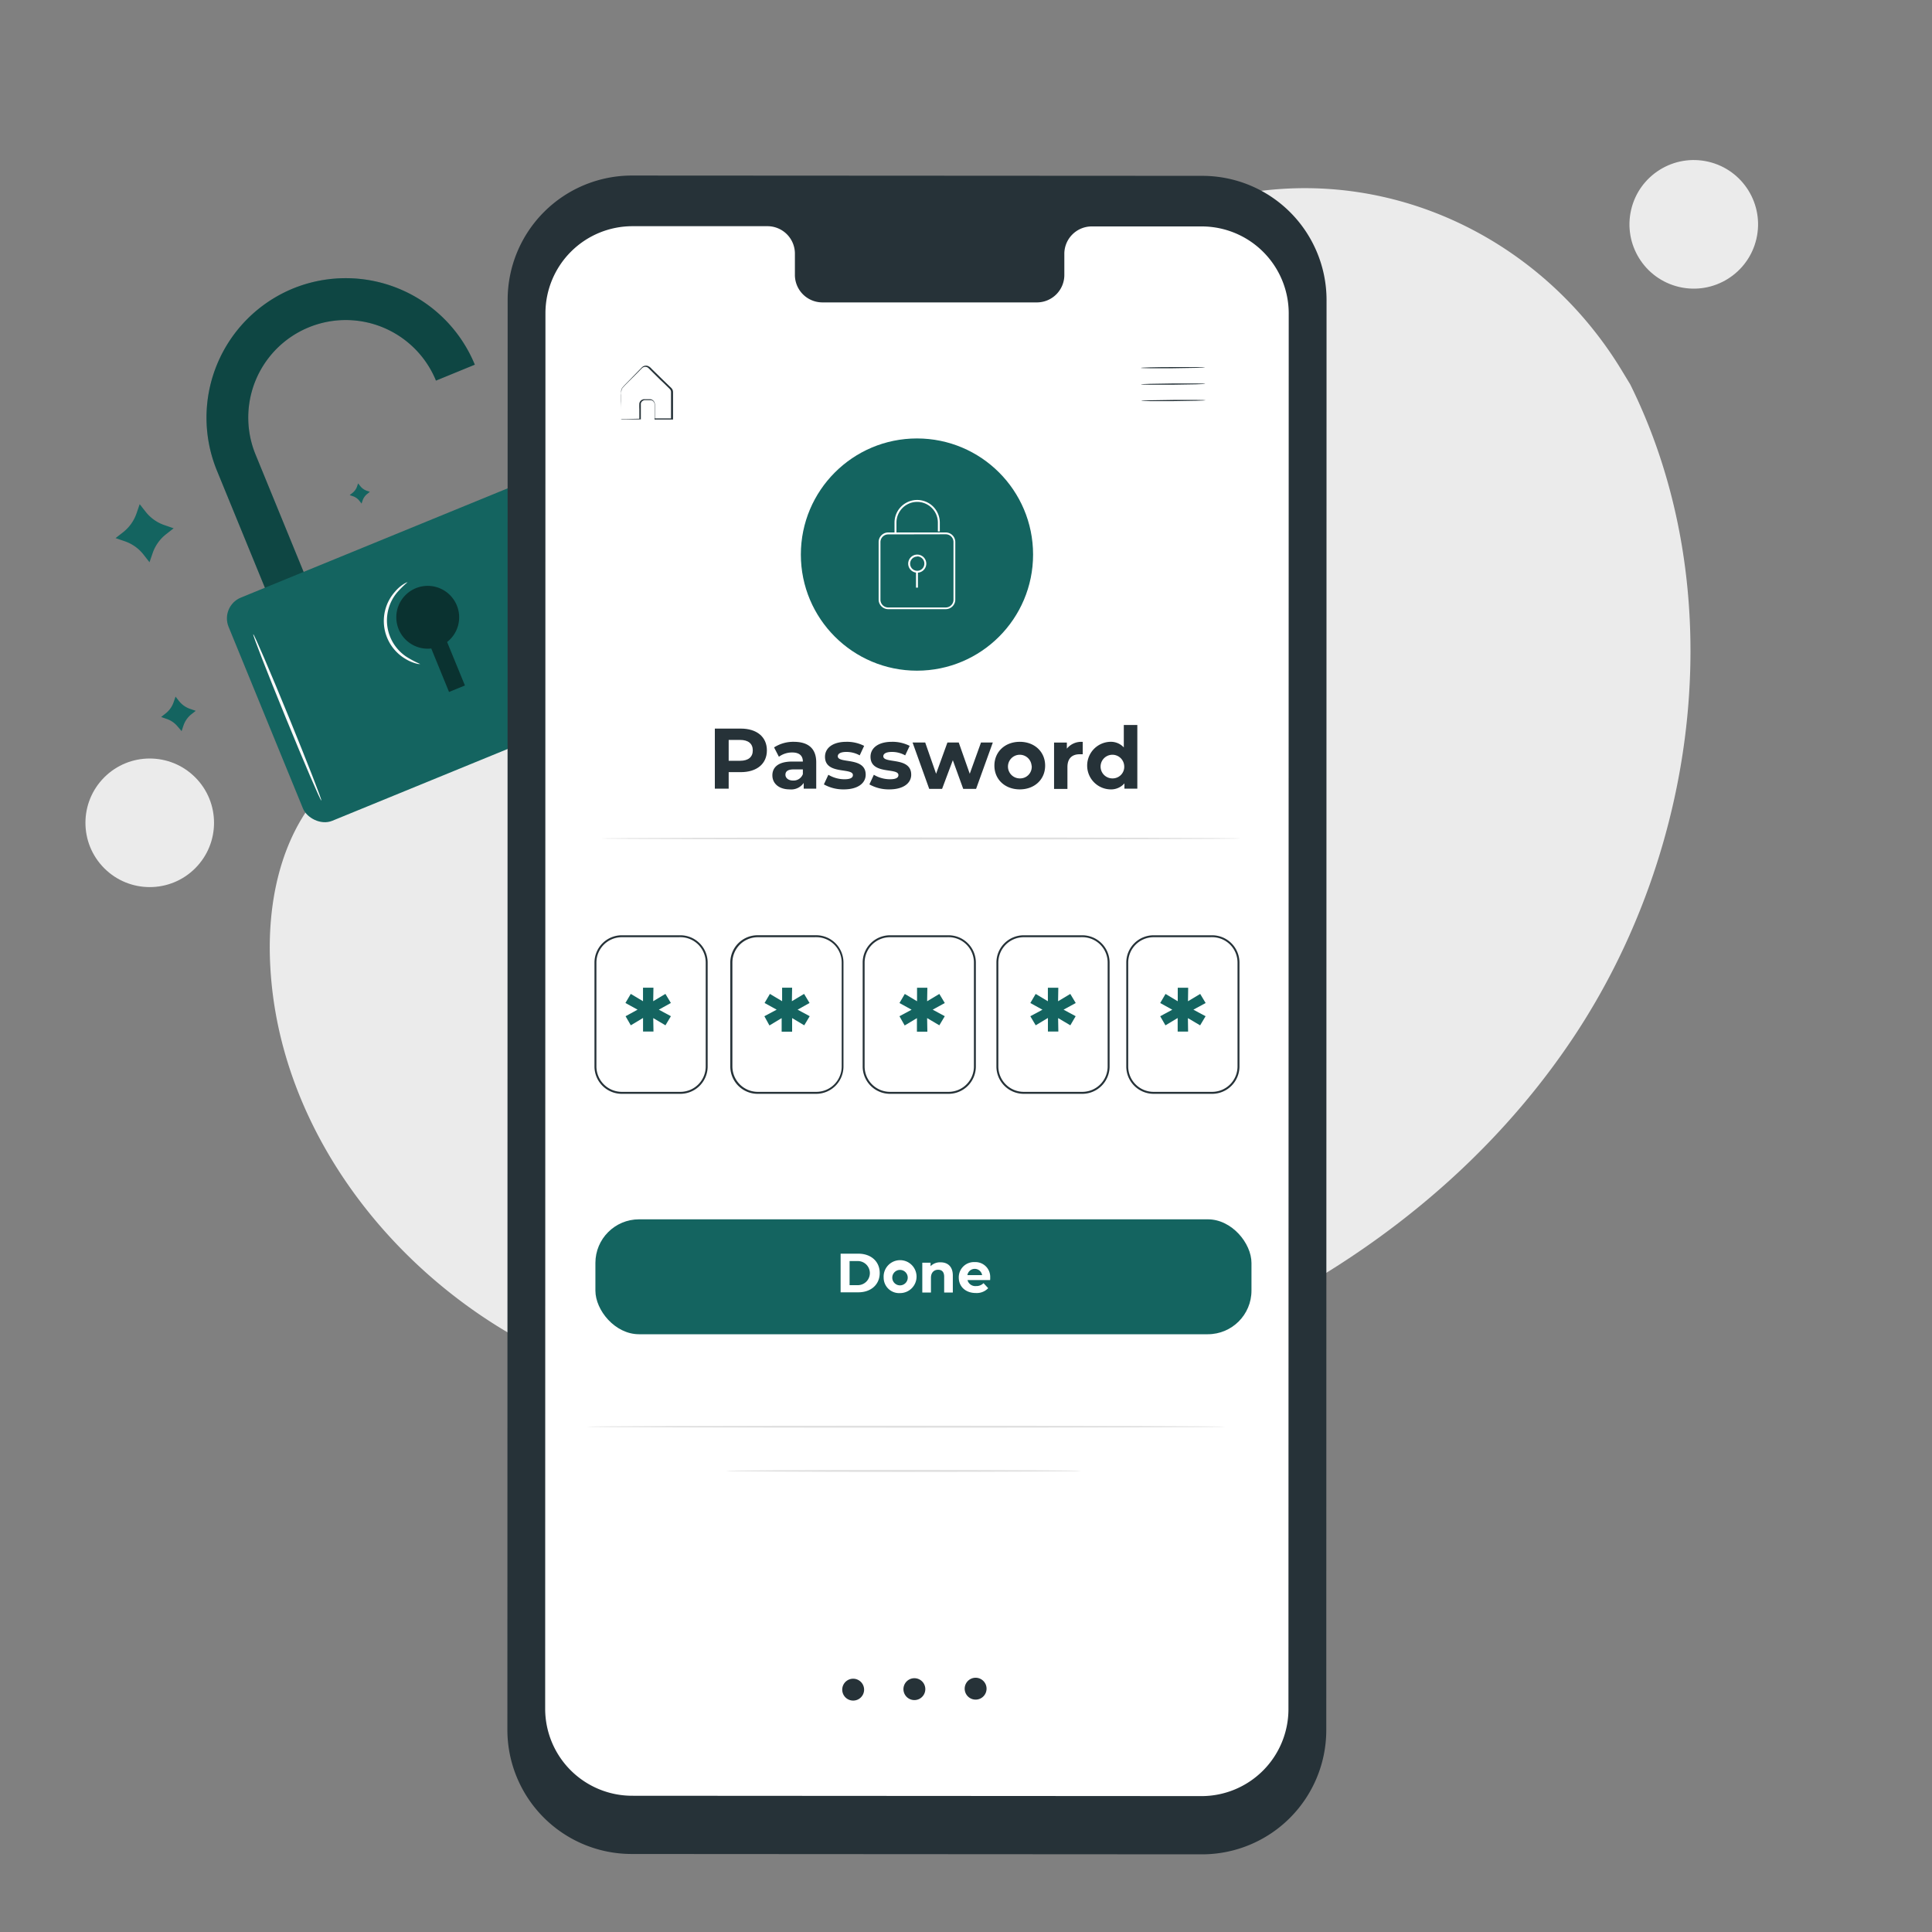 <svg xmlns="http://www.w3.org/2000/svg" viewBox="0 0 500 500"><rect x="0" y="0" width="500" height="500" fill="#808080" stroke="none"/><g id="freepik--background-simple--inject-10"><path d="M421.89,99.46l-2.21-3.64C401.06,65.13,367.4,46.64,331.9,48.88a93,93,0,0,0-13.58,1.87c-32.27,6.91-60.35,31.31-72,62.56-6.85,18.38-8.76,39.55-21.75,54.14-16.91,19-45.61,19.58-70.84,18.8s-54-.12-70.78,18.94c-10.54,11.94-13.89,28.92-13,44.91,2.25,42.33,31.75,80.18,69.26,99s81.68,20.5,122.74,12.23c57.51-11.6,112.2-43.44,145.08-92.61S448.2,152.53,421.89,99.46Z" style="fill:#ebebeb"></path><circle cx="38.75" cy="212.94" r="16.64" transform="translate(-139.22 89.77) rotate(-45)" style="fill:#ebebeb"></circle><circle cx="438.32" cy="58.05" r="16.64" transform="translate(281.81 471.57) rotate(-76.81)" style="fill:#ebebeb"></circle></g><g id="freepik--Padlock--inject-10"><path d="M75.85,74.66a36.14,36.14,0,0,0-19.73,47.08l22.41,54.7,10-4.11-22.4-54.71a25.23,25.23,0,0,1,46.7-19.12l10.05-4.12A36.12,36.12,0,0,0,75.85,74.66Z" style="fill:#146460"></path><g style="opacity:0.3"><path d="M75.85,74.66a36.14,36.14,0,0,0-19.73,47.08l22.41,54.7,10-4.11-22.4-54.71a25.23,25.23,0,0,1,46.7-19.12l10.05-4.12A36.12,36.12,0,0,0,75.85,74.66Z"></path></g><rect x="65.15" y="136.1" width="97.29" height="62.42" rx="5.81" transform="translate(-54.91 55.6) rotate(-22.27)" style="fill:#146460"></rect><g style="opacity:0.5"><path d="M118.23,156.7a8.13,8.13,0,1,0-6.62,11.13l4.6,11.25,4.11-1.68-4.61-11.25A8.1,8.1,0,0,0,118.23,156.7Z"></path></g><path d="M83.16,207.18c-.21.09-4.32-9.48-9.18-21.36s-8.65-21.58-8.44-21.67,4.32,9.48,9.18,21.37S83.36,207.1,83.16,207.18Z" style="fill:#fafafa"></path><path d="M108.76,171.85a2.77,2.77,0,0,1-1.08-.14,10.14,10.14,0,0,1-2.75-1.19,11.38,11.38,0,0,1-2.73-17.36,9.51,9.51,0,0,1,2.25-2c.6-.37,1-.51,1-.47a25.93,25.93,0,0,0-2.8,2.79,11.28,11.28,0,0,0,2.6,16.53A26.35,26.35,0,0,0,108.76,171.85Z" style="fill:#fafafa"></path><path d="M44.94,181.71l.49-1.42.93,1.18a6.21,6.21,0,0,0,2.88,2l1.42.49-1.18.93a6.34,6.34,0,0,0-2,2.88L47,189.22,46,188.05a6.31,6.31,0,0,0-2.89-2l-1.41-.49,1.17-.93A6.34,6.34,0,0,0,44.94,181.71Z" style="fill:#146460"></path><path d="M92.4,125.92l.28-.82.54.68A3.69,3.69,0,0,0,94.9,127l.82.28-.68.55a3.63,3.63,0,0,0-1.19,1.67l-.28.82L93,129.6a3.54,3.54,0,0,0-1.67-1.18l-.83-.29.69-.54A3.68,3.68,0,0,0,92.4,125.92Z" style="fill:#146460"></path><path d="M35.33,132.87l.82-2.39,1.57,2a10.48,10.48,0,0,0,4.84,3.42l2.38.82-2,1.57a10.57,10.57,0,0,0-3.43,4.84l-.82,2.38-1.56-2a10.5,10.5,0,0,0-4.84-3.43l-2.38-.82,2-1.56A10.58,10.58,0,0,0,35.33,132.87Z" style="fill:#146460"></path></g><g id="freepik--Device--inject-10"><path d="M311.06,479.9l-147.61-.09a32.16,32.16,0,0,1-32.14-32.16l.07-370.07a32.16,32.16,0,0,1,32.18-32.15l147.61.08a32.16,32.16,0,0,1,32.14,32.16l-.07,370.08A32.16,32.16,0,0,1,311.06,479.9Z" style="fill:#263238"></path><path d="M311,58.6H282.4a7.1,7.1,0,0,0-6.95,7.26V71a7.11,7.11,0,0,1-6.95,7.26l-55.78,0a7.12,7.12,0,0,1-7-7.27V65.81a7.11,7.11,0,0,0-6.95-7.27H163.7A22.53,22.53,0,0,0,141.16,81l-.07,361.22a22.52,22.52,0,0,0,22.51,22.52l147.32.09a22.51,22.51,0,0,0,22.53-22.52l.07-361.21A22.52,22.52,0,0,0,311,58.6Z" style="fill:#fff"></path><path d="M223.63,437.25a2.83,2.83,0,1,1-2.86-2.8A2.84,2.84,0,0,1,223.63,437.25Z" style="fill:#263238"></path><path d="M239.47,437.12a2.83,2.83,0,1,1-2.85-2.8A2.83,2.83,0,0,1,239.47,437.12Z" style="fill:#263238"></path><path d="M255.32,437a2.83,2.83,0,1,1-2.85-2.8A2.83,2.83,0,0,1,255.32,437Z" style="fill:#263238"></path><path d="M311.88,95.08c0,.08-3.73.18-8.32.22s-8.31,0-8.31-.09S299,95,303.56,95,311.87,95,311.88,95.08Z" style="fill:#263238"></path><path d="M311.91,99.33c0,.09-3.72.19-8.31.23s-8.32,0-8.32-.09,3.72-.19,8.32-.23S311.91,99.24,311.91,99.33Z" style="fill:#263238"></path><path d="M312,103.58c0,.09-3.73.19-8.32.23s-8.31,0-8.31-.09,3.72-.18,8.31-.22S311.94,103.5,312,103.58Z" style="fill:#263238"></path><path d="M160.65,108.44l.34,0,1,0,3.56-.08-.09.09c0-.78,0-1.64,0-2.57a14.72,14.72,0,0,1,0-1.48,1.33,1.33,0,0,1,1.17-1.08c.57,0,1.08,0,1.7,0a1.35,1.35,0,0,1,1.15,1.35c0,1.2,0,2.46,0,3.76l-.15-.15,4.48,0-.15.15c0-1.8,0-3.67,0-5.58,0-.47,0-1,0-1.42a1.17,1.17,0,0,0-.18-.58,4.13,4.13,0,0,0-.46-.49c-.66-.65-1.31-1.3-2-1.93l-1.89-1.86c-.3-.31-.61-.61-.91-.91s-.56-.62-.94-.69a1.21,1.21,0,0,0-1,.2c-.27.23-.56.55-.83.82l-1.61,1.62c-1,1-2.06,2-2.83,2.92a3.21,3.21,0,0,0-.22,1.68c0,.56,0,1.08,0,1.58,0,1,0,1.82,0,2.54s0,1.2,0,1.63,0,.58,0,.58,0-.18,0-.54,0-1,0-1.6,0-1.58-.05-2.56c0-.51,0-1,0-1.61,0-.29,0-.58,0-.88a1.83,1.83,0,0,1,.25-.93c.83-1,1.82-1.91,2.84-3l1.59-1.63c.29-.28.53-.57.86-.86a1.51,1.51,0,0,1,1.29-.25,2.38,2.38,0,0,1,1.06.76l.92.9,1.9,1.86,2,1.93a3.76,3.76,0,0,1,.5.54,1.5,1.5,0,0,1,.23.74c0,.48,0,1,0,1.43,0,1.91,0,3.78,0,5.58v.15h-.16l-4.48,0h-.14v-.15c0-1.3,0-2.55,0-3.75a1.11,1.11,0,0,0-.92-1.11c-.52,0-1.13,0-1.63,0a1.11,1.11,0,0,0-1,.88c0,.46,0,1,0,1.43,0,.93,0,1.79,0,2.58v.09h-.09l-3.61,0H161A1.64,1.64,0,0,1,160.65,108.44Z" style="fill:#263238"></path><path d="M198.47,194.2c0,3.47-2.6,5.63-6.76,5.63h-3.13v4.28H185V188.56h6.73C195.87,188.56,198.47,190.72,198.47,194.2Zm-3.65,0c0-1.71-1.11-2.71-3.31-2.71h-2.93v5.4h2.93C193.71,196.89,194.82,195.89,194.82,194.2Z" style="fill:#263238"></path><path d="M211.24,197.29v6.82H208v-1.49a3.93,3.93,0,0,1-3.64,1.67c-2.8,0-4.47-1.55-4.47-3.62s1.49-3.58,5.13-3.58h2.76c0-1.49-.89-2.35-2.76-2.35a5.73,5.73,0,0,0-3.44,1.11l-1.25-2.42a9.18,9.18,0,0,1,5.16-1.45C209.13,192,211.24,193.67,211.24,197.29Zm-3.46,3.05v-1.22H205.4c-1.62,0-2.13.59-2.13,1.39S204,202,205.22,202A2.55,2.55,0,0,0,207.78,200.34Z" style="fill:#263238"></path><path d="M213.22,203l1.16-2.49a8.12,8.12,0,0,0,4.15,1.16c1.6,0,2.2-.42,2.2-1.09,0-2-7.22,0-7.22-4.73,0-2.27,2-3.87,5.53-3.87a9.76,9.76,0,0,1,4.6,1.05l-1.15,2.46a7,7,0,0,0-3.45-.89c-1.55,0-2.22.49-2.22,1.12,0,2,7.22.06,7.22,4.77,0,2.22-2.07,3.8-5.64,3.8A10.21,10.21,0,0,1,213.22,203Z" style="fill:#263238"></path><path d="M225,203l1.15-2.49a8.19,8.19,0,0,0,4.16,1.16c1.6,0,2.2-.42,2.2-1.09,0-2-7.22,0-7.22-4.73,0-2.27,2-3.87,5.53-3.87a9.79,9.79,0,0,1,4.6,1.05l-1.16,2.46a6.9,6.9,0,0,0-3.44-.89c-1.56,0-2.22.49-2.22,1.12,0,2,7.22.06,7.22,4.77,0,2.22-2.07,3.8-5.64,3.8A10.18,10.18,0,0,1,225,203Z" style="fill:#263238"></path><path d="M256.94,192.16l-4.33,12h-3.33l-2.69-7.42-2.78,7.42h-3.33l-4.31-12h3.27l2.82,8.09,2.93-8.09h2.93l2.85,8.09,2.91-8.09Z" style="fill:#263238"></path><path d="M257.35,198.14c0-3.6,2.77-6.16,6.57-6.16s6.56,2.56,6.56,6.16-2.76,6.15-6.56,6.15S257.35,201.74,257.35,198.14Zm9.62,0a3.06,3.06,0,1,0-3.05,3.31A3,3,0,0,0,267,198.14Z" style="fill:#263238"></path><path d="M280.21,192v3.2c-.29,0-.51,0-.78,0-1.91,0-3.18,1-3.18,3.33v5.64h-3.46v-12h3.31v1.58A4.8,4.8,0,0,1,280.21,192Z" style="fill:#263238"></path><path d="M294.34,187.63v16.48H291v-1.37a4.61,4.61,0,0,1-3.73,1.55,6.16,6.16,0,0,1,0-12.31,4.57,4.57,0,0,1,3.57,1.45v-5.8Zm-3.4,10.51a3.06,3.06,0,1,0-3,3.31A3,3,0,0,0,290.94,198.14Z" style="fill:#263238"></path><path d="M321,217c0,.14-37,.26-82.69.26s-82.71-.12-82.71-.26,37-.26,82.71-.26S321,216.83,321,217Z" style="fill:#e0e0e0"></path><path d="M317.15,369.23c0,.15-37,.26-82.7.26s-82.7-.11-82.7-.26,37-.26,82.7-.26S317.15,369.09,317.15,369.23Z" style="fill:#e0e0e0"></path><path d="M279.74,380.67c0,.14-20.57.26-45.94.26s-45.94-.12-45.94-.26,20.56-.26,45.94-.26S279.74,380.52,279.74,380.67Z" style="fill:#e0e0e0"></path><path d="M170.5,261.3l3.13,1.69-1.41,2.36-3.16-1.87.06,3.48h-2.7l0-3.51-3.17,1.9L161.9,263,165,261.3l-3.14-1.73,1.38-2.35,3.17,1.89,0-3.5h2.7l-.06,3.5,3.16-1.89,1.41,2.35Z" style="fill:#146460"></path><path d="M206.42,261.3l3.13,1.69-1.41,2.36L205,263.48,205,267h-2.71l0-3.51-3.16,1.9L197.82,263,201,261.3l-3.13-1.73,1.38-2.35,3.16,1.89,0-3.5H205l-.06,3.5,3.16-1.89,1.41,2.35Z" style="fill:#146460"></path><path d="M241.38,261.3l3.13,1.69-1.41,2.36-3.16-1.87L240,267h-2.7l0-3.51-3.17,1.9L232.78,263l3.14-1.69-3.14-1.73,1.38-2.35,3.17,1.89,0-3.5H240l-.06,3.5,3.16-1.89,1.41,2.35Z" style="fill:#146460"></path><path d="M275.25,261.3l3.13,1.69L277,265.35l-3.16-1.87.06,3.48h-2.7l0-3.51-3.16,1.9L266.65,263l3.14-1.69-3.14-1.73,1.38-2.35,3.16,1.89,0-3.5h2.7l-.06,3.5,3.16-1.89,1.41,2.35Z" style="fill:#146460"></path><path d="M308.85,261.3,312,263l-1.41,2.36-3.16-1.87.05,3.48h-2.7l0-3.51-3.16,1.9L300.26,263l3.13-1.69-3.13-1.73,1.38-2.35,3.16,1.89,0-3.5h2.7l-.05,3.5,3.16-1.89,1.41,2.35Z" style="fill:#146460"></path><path d="M176.07,283.08H160.92a7.08,7.08,0,0,1-7.07-7.07v-26.9a7.07,7.07,0,0,1,7.07-7.06h15.15a7.07,7.07,0,0,1,7.07,7.06V276A7.08,7.08,0,0,1,176.07,283.08Zm-15.15-40.53a6.57,6.57,0,0,0-6.57,6.56V276a6.58,6.58,0,0,0,6.57,6.57h15.15a6.57,6.57,0,0,0,6.57-6.57v-26.9a6.57,6.57,0,0,0-6.57-6.56Z" style="fill:#263238"></path><path d="M211.26,283.08H196.11A7.08,7.08,0,0,1,189,276v-26.9a7.07,7.07,0,0,1,7.07-7.06h15.15a7.07,7.07,0,0,1,7.07,7.06V276A7.08,7.08,0,0,1,211.26,283.08Zm-15.15-40.53a6.57,6.57,0,0,0-6.57,6.56V276a6.58,6.58,0,0,0,6.57,6.57h15.15a6.57,6.57,0,0,0,6.57-6.57v-26.9a6.57,6.57,0,0,0-6.57-6.56Z" style="fill:#263238"></path><path d="M245.49,283.08H230.33a7.08,7.08,0,0,1-7.07-7.07v-26.9a7.07,7.07,0,0,1,7.07-7.06h15.16a7.07,7.07,0,0,1,7.06,7.06V276A7.07,7.07,0,0,1,245.49,283.08Zm-15.16-40.53a6.57,6.57,0,0,0-6.57,6.56V276a6.58,6.58,0,0,0,6.57,6.57h15.16a6.57,6.57,0,0,0,6.56-6.57v-26.9a6.56,6.56,0,0,0-6.56-6.56Z" style="fill:#263238"></path><path d="M280.1,283.08H264.94a7.08,7.08,0,0,1-7.07-7.07v-26.9a7.07,7.07,0,0,1,7.07-7.06H280.1a7.07,7.07,0,0,1,7.06,7.06V276A7.07,7.07,0,0,1,280.1,283.08Zm-15.16-40.53a6.57,6.57,0,0,0-6.57,6.56V276a6.58,6.58,0,0,0,6.57,6.57H280.1a6.57,6.57,0,0,0,6.56-6.57v-26.9a6.56,6.56,0,0,0-6.56-6.56Z" style="fill:#263238"></path><path d="M313.7,283.08H298.55a7.08,7.08,0,0,1-7.07-7.07v-26.9a7.07,7.07,0,0,1,7.07-7.06H313.7a7.07,7.07,0,0,1,7.07,7.06V276A7.08,7.08,0,0,1,313.7,283.08Zm-15.15-40.53a6.57,6.57,0,0,0-6.57,6.56V276a6.57,6.57,0,0,0,6.57,6.57H313.7a6.58,6.58,0,0,0,6.57-6.57v-26.9a6.57,6.57,0,0,0-6.57-6.56Z" style="fill:#263238"></path><rect x="154.09" y="315.56" width="169.79" height="29.74" rx="11.29" style="fill:#146460"></rect><path d="M217.55,324.45h4.57c3.29,0,5.55,2,5.55,5s-2.26,5-5.55,5h-4.57ZM222,332.6a3.12,3.12,0,1,0,0-6.24h-2.13v6.24Z" style="fill:#fff"></path><path d="M228.69,330.65a4.26,4.26,0,1,1,4.26,4A4,4,0,0,1,228.69,330.65Zm6.23,0a2,2,0,1,0-4,0,2,2,0,1,0,4,0Z" style="fill:#fff"></path><path d="M246.59,330.09v4.42h-2.24v-4.08c0-1.25-.58-1.82-1.57-1.82s-1.85.66-1.85,2.08v3.82h-2.24v-7.73h2.14v.91a3.39,3.39,0,0,1,2.56-1C245.21,326.67,246.59,327.73,246.59,330.09Z" style="fill:#fff"></path><path d="M256.24,331.28h-5.85a2.07,2.07,0,0,0,2.21,1.55,2.59,2.59,0,0,0,1.94-.75l1.2,1.3a4.05,4.05,0,0,1-3.19,1.25c-2.68,0-4.42-1.68-4.42-4a3.93,3.93,0,0,1,4.13-4,3.82,3.82,0,0,1,4,4C256.28,330.85,256.25,331.09,256.24,331.28ZM250.36,330h3.81a1.93,1.93,0,0,0-3.81,0Z" style="fill:#fff"></path><circle cx="237.31" cy="143.52" r="30.05" style="fill:#146460"></circle><path d="M232,138.05h-.5v-2.8a5.86,5.86,0,0,1,11.72,0v2.28h-.5v-2.28a5.36,5.36,0,0,0-10.72,0Z" style="fill:#fff"></path><path d="M244.76,157.65h-14.9a2.48,2.48,0,0,1-2.47-2.47V140.27a2.48,2.48,0,0,1,2.47-2.47h14.9a2.48,2.48,0,0,1,2.47,2.47v14.91A2.48,2.48,0,0,1,244.76,157.65Zm-14.9-19.35a2,2,0,0,0-2,2v14.91a2,2,0,0,0,2,2h14.9a2,2,0,0,0,2-2V140.27a2,2,0,0,0-2-2Z" style="fill:#fff"></path><path d="M237.38,148.21a2.34,2.34,0,1,1,2.34-2.34A2.34,2.34,0,0,1,237.38,148.21Zm0-4.17a1.84,1.84,0,1,0,1.84,1.83A1.84,1.84,0,0,0,237.38,144Z" style="fill:#fff"></path><rect x="237.06" y="147.86" width="0.5" height="4.22" style="fill:#fff"></rect></g></svg>